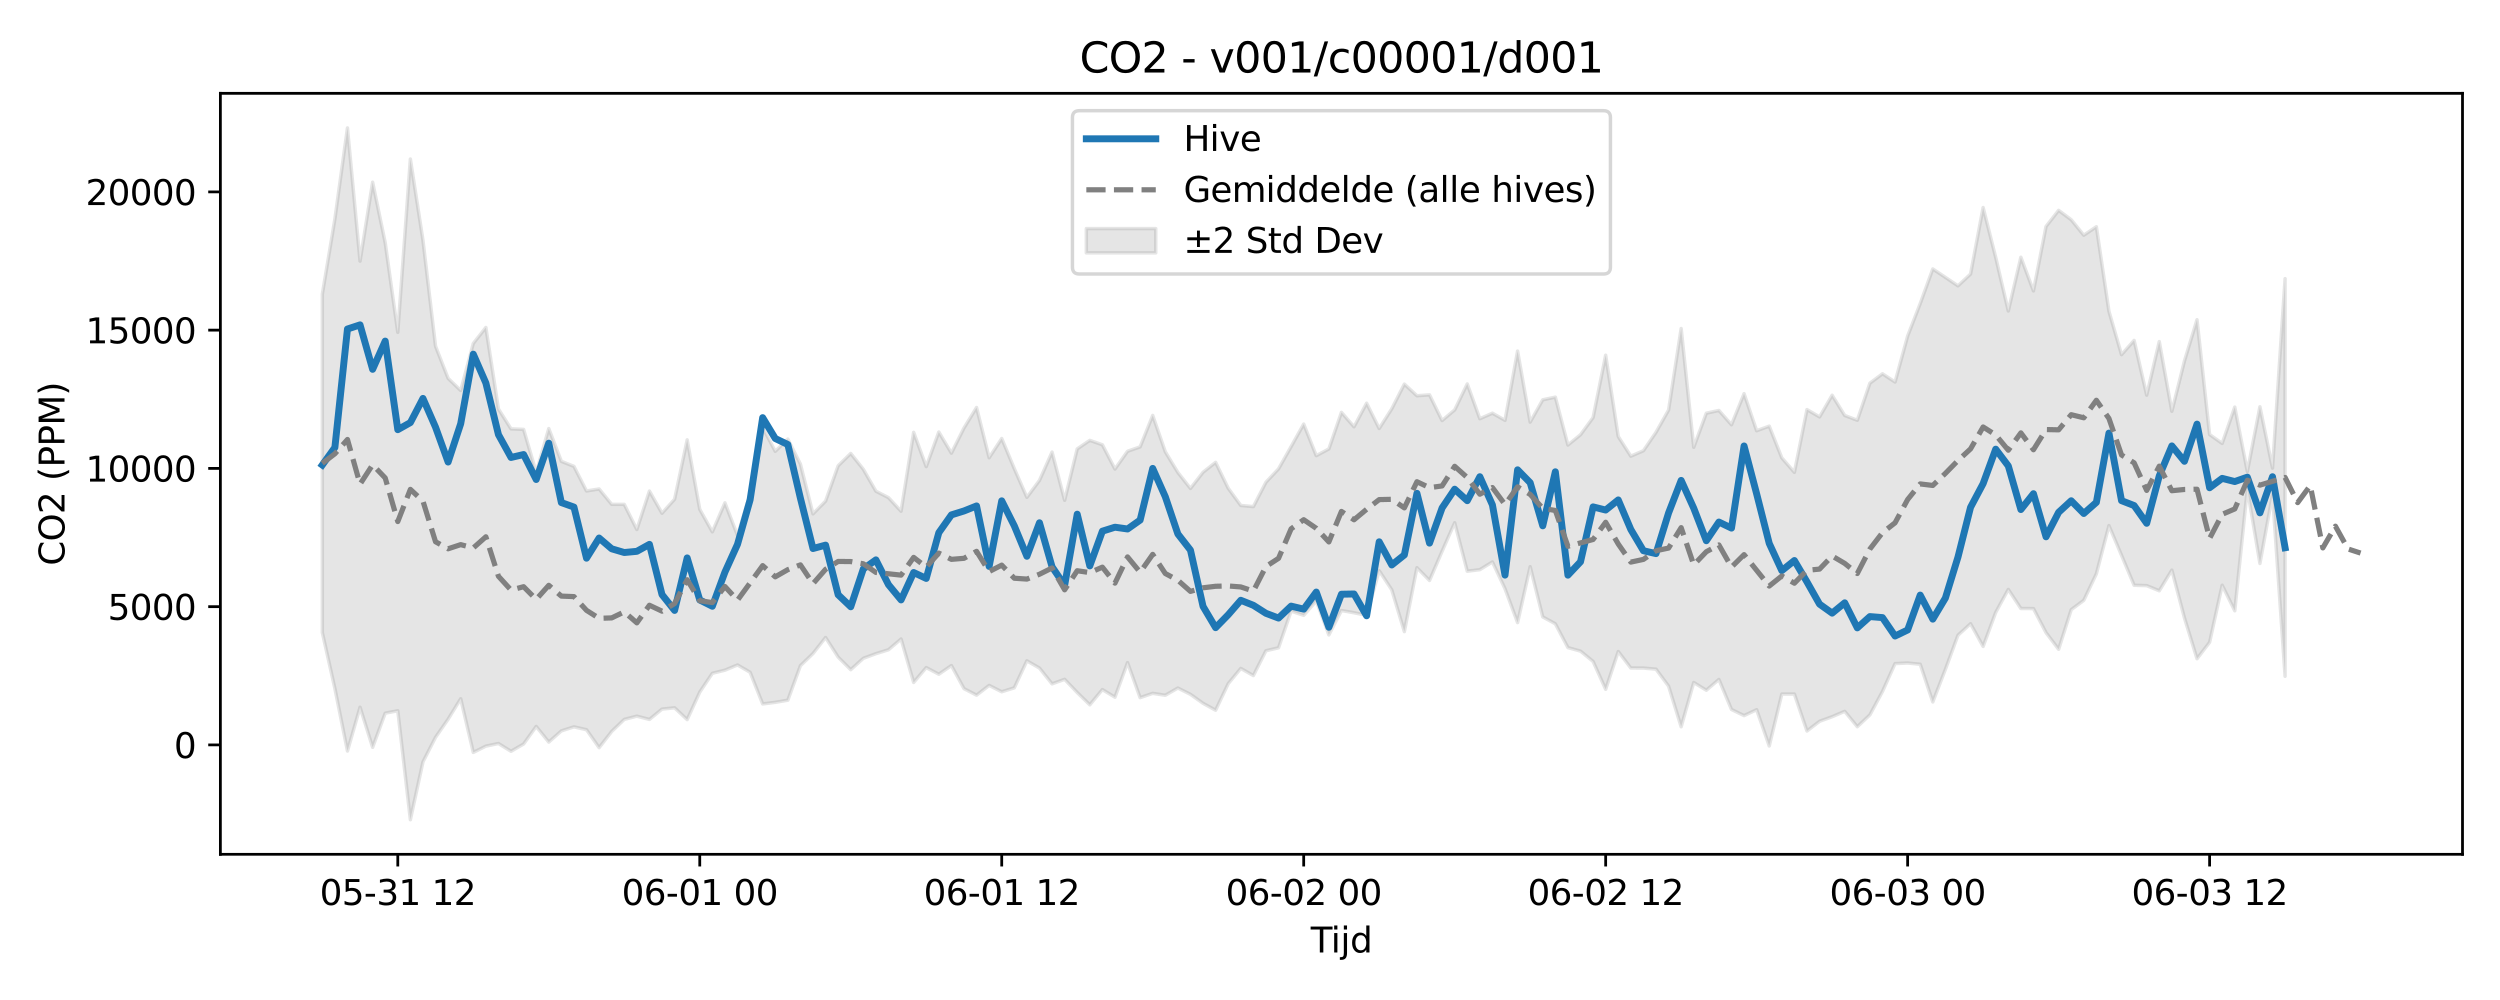 <?xml version="1.0" encoding="utf-8" standalone="no"?>
<!DOCTYPE svg PUBLIC "-//W3C//DTD SVG 1.1//EN"
  "http://www.w3.org/Graphics/SVG/1.1/DTD/svg11.dtd">
<svg xmlns:xlink="http://www.w3.org/1999/xlink" width="720pt" height="288pt" viewBox="0 0 720 288" xmlns="http://www.w3.org/2000/svg" version="1.1">
 <defs>
  <style type="text/css">*{stroke-linejoin: round; stroke-linecap: butt}</style>
 </defs>
 <g id="figure_1">
  <g id="patch_1">
   <path d="M 0 288 
L 720 288 
L 720 0 
L 0 0 
z
" style="fill: #ffffff"/>
  </g>
  <g id="axes_1">
   <g id="patch_2">
    <path d="M 63.47 246.04 
L 709.2 246.04 
L 709.2 26.88 
L 63.47 26.88 
z
" style="fill: #ffffff"/>
   </g>
   <g id="FillBetweenPolyCollection_1">
    <defs>
     <path id="m8366a530c7" d="M 92.821 -203.241 
L 92.821 -105.857 
L 96.445 -89.713 
L 100.069 -71.7 
L 103.692 -84.316 
L 107.316 -72.768 
L 110.939 -82.601 
L 114.563 -83.304 
L 118.187 -51.922 
L 121.81 -68.562 
L 125.434 -75.65 
L 129.058 -80.87 
L 132.681 -86.763 
L 136.305 -71.301 
L 139.928 -73.111 
L 143.552 -73.869 
L 147.176 -71.629 
L 150.799 -73.724 
L 154.423 -78.782 
L 158.047 -74.279 
L 161.67 -77.502 
L 165.294 -78.667 
L 168.917 -77.838 
L 172.541 -72.668 
L 176.165 -77.336 
L 179.788 -80.811 
L 183.412 -81.745 
L 187.036 -80.799 
L 190.659 -83.781 
L 194.283 -84.152 
L 197.906 -80.753 
L 201.53 -88.667 
L 205.154 -94.09 
L 208.777 -94.985 
L 212.401 -96.492 
L 216.025 -94.39 
L 219.648 -85.267 
L 223.272 -85.727 
L 226.895 -86.34 
L 230.519 -96.282 
L 234.143 -99.778 
L 237.766 -104.398 
L 241.39 -98.752 
L 245.014 -95.131 
L 248.637 -98.405 
L 252.261 -99.74 
L 255.884 -100.87 
L 259.508 -103.971 
L 263.132 -91.457 
L 266.755 -95.737 
L 270.379 -93.824 
L 274.003 -96.32 
L 277.626 -89.676 
L 281.25 -87.791 
L 284.873 -90.602 
L 288.497 -88.768 
L 292.121 -89.904 
L 295.744 -97.682 
L 299.368 -95.595 
L 302.992 -91.046 
L 306.615 -92.357 
L 310.239 -88.549 
L 313.862 -85.011 
L 317.486 -89.403 
L 321.11 -87.203 
L 324.733 -97.173 
L 328.357 -87.071 
L 331.981 -88.318 
L 335.604 -87.76 
L 339.228 -89.848 
L 342.851 -88.032 
L 346.475 -85.446 
L 350.099 -83.454 
L 353.722 -91.096 
L 357.346 -95.494 
L 360.97 -93.433 
L 364.593 -100.579 
L 368.217 -101.437 
L 371.84 -112.008 
L 375.464 -110.781 
L 379.088 -114.923 
L 382.711 -105.139 
L 386.335 -112.174 
L 389.959 -111.524 
L 393.582 -110.764 
L 397.206 -123.637 
L 400.83 -118.122 
L 404.453 -106.09 
L 408.077 -124.502 
L 411.7 -120.823 
L 415.324 -129.225 
L 418.948 -137.452 
L 422.571 -123.492 
L 426.195 -123.935 
L 429.819 -126.158 
L 433.442 -118.444 
L 437.066 -108.688 
L 440.689 -124.797 
L 444.313 -110.328 
L 447.937 -108.349 
L 451.56 -101.485 
L 455.184 -100.472 
L 458.808 -97.515 
L 462.431 -89.475 
L 466.055 -100.364 
L 469.678 -95.615 
L 473.302 -95.595 
L 476.926 -95.281 
L 480.549 -90.403 
L 484.173 -78.691 
L 487.797 -91.437 
L 491.42 -89.209 
L 495.044 -92.32 
L 498.667 -83.673 
L 502.291 -81.907 
L 505.915 -83.607 
L 509.538 -73.16 
L 513.162 -88.109 
L 516.786 -88.1 
L 520.409 -77.467 
L 524.033 -80.268 
L 527.656 -81.584 
L 531.28 -83.134 
L 534.904 -78.698 
L 538.527 -82.114 
L 542.151 -88.839 
L 545.775 -96.884 
L 549.398 -97.052 
L 553.022 -96.69 
L 556.645 -85.836 
L 560.269 -95.204 
L 563.893 -105.051 
L 567.516 -108.364 
L 571.14 -101.823 
L 574.764 -111.619 
L 578.387 -118.246 
L 582.011 -112.745 
L 585.634 -112.728 
L 589.258 -105.796 
L 592.882 -101.002 
L 596.505 -112.412 
L 600.129 -115.102 
L 603.753 -122.739 
L 607.376 -136.623 
L 611 -128.073 
L 614.623 -119.439 
L 618.247 -119.338 
L 621.871 -117.855 
L 625.494 -123.804 
L 629.118 -110.047 
L 632.742 -98.285 
L 636.365 -103.02 
L 639.989 -119.46 
L 643.612 -112.095 
L 647.236 -147.192 
L 650.86 -125.714 
L 654.483 -145.508 
L 658.107 -93.229 
L 658.107 -207.753 
L 658.107 -207.753 
L 654.483 -153.181 
L 650.86 -170.851 
L 647.236 -152.192 
L 643.612 -170.759 
L 639.989 -160.292 
L 636.365 -162.852 
L 632.742 -195.917 
L 629.118 -184.023 
L 625.494 -169.541 
L 621.871 -189.628 
L 618.247 -174.188 
L 614.623 -189.969 
L 611 -185.856 
L 607.376 -198.344 
L 603.753 -222.704 
L 600.129 -220.256 
L 596.505 -224.721 
L 592.882 -227.415 
L 589.258 -222.779 
L 585.634 -204.217 
L 582.011 -213.914 
L 578.387 -198.434 
L 574.764 -213.856 
L 571.14 -228.234 
L 567.516 -209.069 
L 563.893 -205.681 
L 560.269 -208.125 
L 556.645 -210.543 
L 553.022 -200.571 
L 549.398 -191.21 
L 545.775 -177.975 
L 542.151 -180.353 
L 538.527 -177.633 
L 534.904 -166.968 
L 531.28 -168.347 
L 527.656 -174.173 
L 524.033 -167.927 
L 520.409 -170.039 
L 516.786 -151.972 
L 513.162 -156.134 
L 509.538 -165.274 
L 505.915 -163.951 
L 502.291 -174.622 
L 498.667 -165.669 
L 495.044 -169.79 
L 491.42 -169.001 
L 487.797 -159.186 
L 484.173 -193.39 
L 480.549 -169.905 
L 476.926 -163.493 
L 473.302 -158.191 
L 469.678 -156.621 
L 466.055 -162.294 
L 462.431 -185.702 
L 458.808 -167.743 
L 455.184 -162.799 
L 451.56 -159.836 
L 447.937 -173.622 
L 444.313 -172.861 
L 440.689 -166.434 
L 437.066 -186.893 
L 433.442 -166.946 
L 429.819 -169.007 
L 426.195 -167.403 
L 422.571 -177.43 
L 418.948 -169.951 
L 415.324 -166.878 
L 411.7 -174.287 
L 408.077 -174.024 
L 404.453 -177.377 
L 400.83 -170.271 
L 397.206 -164.593 
L 393.582 -171.883 
L 389.959 -165.088 
L 386.335 -169.245 
L 382.711 -158.708 
L 379.088 -156.768 
L 375.464 -165.869 
L 371.84 -159.376 
L 368.217 -152.97 
L 364.593 -149.113 
L 360.97 -142.097 
L 357.346 -142.432 
L 353.722 -147.389 
L 350.099 -154.854 
L 346.475 -151.985 
L 342.851 -147.326 
L 339.228 -151.925 
L 335.604 -157.899 
L 331.981 -168.36 
L 328.357 -159.303 
L 324.733 -158.035 
L 321.11 -152.917 
L 317.486 -159.908 
L 313.862 -161.177 
L 310.239 -158.709 
L 306.615 -143.911 
L 302.992 -157.805 
L 299.368 -149.636 
L 295.744 -144.768 
L 292.121 -153.038 
L 288.497 -161.717 
L 284.873 -156.164 
L 281.25 -170.634 
L 277.626 -164.734 
L 274.003 -157.496 
L 270.379 -163.586 
L 266.755 -153.614 
L 263.132 -163.489 
L 259.508 -140.756 
L 255.884 -144.681 
L 252.261 -146.538 
L 248.637 -152.852 
L 245.014 -157.408 
L 241.39 -153.861 
L 237.766 -143.687 
L 234.143 -140.007 
L 230.519 -154.355 
L 226.895 -161.549 
L 223.272 -158.014 
L 219.648 -164.933 
L 216.025 -145.781 
L 212.401 -133.8 
L 208.777 -143.188 
L 205.154 -134.823 
L 201.53 -141.303 
L 197.906 -161.325 
L 194.283 -144.22 
L 190.659 -140.188 
L 187.036 -146.579 
L 183.412 -135.495 
L 179.788 -142.749 
L 176.165 -142.751 
L 172.541 -147.178 
L 168.917 -146.598 
L 165.294 -153.692 
L 161.67 -155.138 
L 158.047 -164.575 
L 154.423 -151.958 
L 150.799 -164.339 
L 147.176 -164.493 
L 143.552 -170.208 
L 139.928 -193.689 
L 136.305 -189.083 
L 132.681 -175.531 
L 129.058 -179.03 
L 125.434 -188.304 
L 121.81 -218.811 
L 118.187 -242.199 
L 114.563 -192.287 
L 110.939 -218.107 
L 107.316 -235.524 
L 103.692 -212.795 
L 100.069 -251.158 
L 96.445 -224.921 
L 92.821 -203.241 
z
" style="stroke: #808080; stroke-opacity: 0.2"/>
    </defs>
    <g clip-path="url(#p9da1e15c03)">
     <use xlink:href="#m8366a530c7" x="0" y="288" style="fill: #808080; fill-opacity: 0.2; stroke: #808080; stroke-opacity: 0.2"/>
    </g>
   </g>
   <g id="matplotlib.axis_1">
    <g id="xtick_1">
     <g id="line2d_1">
      <defs>
       <path id="m3c8348d47d" d="M 0 0 
L 0 3.5 
" style="stroke: #000000; stroke-width: 0.8"/>
      </defs>
      <g>
       <use xlink:href="#m3c8348d47d" x="114.563" y="246.04" style="stroke: #000000; stroke-width: 0.8"/>
      </g>
     </g>
     <g id="text_1">
      <!-- 05-31 12 -->
      <g transform="translate(92.083 260.638) scale(0.1 -0.1)">
       <defs>
        <path id="DejaVuSans-30" d="M 2034 4250 
Q 1547 4250 1301 3770 
Q 1056 3291 1056 2328 
Q 1056 1369 1301 889 
Q 1547 409 2034 409 
Q 2525 409 2770 889 
Q 3016 1369 3016 2328 
Q 3016 3291 2770 3770 
Q 2525 4250 2034 4250 
z
M 2034 4750 
Q 2819 4750 3233 4129 
Q 3647 3509 3647 2328 
Q 3647 1150 3233 529 
Q 2819 -91 2034 -91 
Q 1250 -91 836 529 
Q 422 1150 422 2328 
Q 422 3509 836 4129 
Q 1250 4750 2034 4750 
z
" transform="scale(0.016)"/>
        <path id="DejaVuSans-35" d="M 691 4666 
L 3169 4666 
L 3169 4134 
L 1269 4134 
L 1269 2991 
Q 1406 3038 1543 3061 
Q 1681 3084 1819 3084 
Q 2600 3084 3056 2656 
Q 3513 2228 3513 1497 
Q 3513 744 3044 326 
Q 2575 -91 1722 -91 
Q 1428 -91 1123 -41 
Q 819 9 494 109 
L 494 744 
Q 775 591 1075 516 
Q 1375 441 1709 441 
Q 2250 441 2565 725 
Q 2881 1009 2881 1497 
Q 2881 1984 2565 2268 
Q 2250 2553 1709 2553 
Q 1456 2553 1204 2497 
Q 953 2441 691 2322 
L 691 4666 
z
" transform="scale(0.016)"/>
        <path id="DejaVuSans-2d" d="M 313 2009 
L 1997 2009 
L 1997 1497 
L 313 1497 
L 313 2009 
z
" transform="scale(0.016)"/>
        <path id="DejaVuSans-33" d="M 2597 2516 
Q 3050 2419 3304 2112 
Q 3559 1806 3559 1356 
Q 3559 666 3084 287 
Q 2609 -91 1734 -91 
Q 1441 -91 1130 -33 
Q 819 25 488 141 
L 488 750 
Q 750 597 1062 519 
Q 1375 441 1716 441 
Q 2309 441 2620 675 
Q 2931 909 2931 1356 
Q 2931 1769 2642 2001 
Q 2353 2234 1838 2234 
L 1294 2234 
L 1294 2753 
L 1863 2753 
Q 2328 2753 2575 2939 
Q 2822 3125 2822 3475 
Q 2822 3834 2567 4026 
Q 2313 4219 1838 4219 
Q 1578 4219 1281 4162 
Q 984 4106 628 3988 
L 628 4550 
Q 988 4650 1302 4700 
Q 1616 4750 1894 4750 
Q 2613 4750 3031 4423 
Q 3450 4097 3450 3541 
Q 3450 3153 3228 2886 
Q 3006 2619 2597 2516 
z
" transform="scale(0.016)"/>
        <path id="DejaVuSans-31" d="M 794 531 
L 1825 531 
L 1825 4091 
L 703 3866 
L 703 4441 
L 1819 4666 
L 2450 4666 
L 2450 531 
L 3481 531 
L 3481 0 
L 794 0 
L 794 531 
z
" transform="scale(0.016)"/>
        <path id="DejaVuSans-20" transform="scale(0.016)"/>
        <path id="DejaVuSans-32" d="M 1228 531 
L 3431 531 
L 3431 0 
L 469 0 
L 469 531 
Q 828 903 1448 1529 
Q 2069 2156 2228 2338 
Q 2531 2678 2651 2914 
Q 2772 3150 2772 3378 
Q 2772 3750 2511 3984 
Q 2250 4219 1831 4219 
Q 1534 4219 1204 4116 
Q 875 4013 500 3803 
L 500 4441 
Q 881 4594 1212 4672 
Q 1544 4750 1819 4750 
Q 2544 4750 2975 4387 
Q 3406 4025 3406 3419 
Q 3406 3131 3298 2873 
Q 3191 2616 2906 2266 
Q 2828 2175 2409 1742 
Q 1991 1309 1228 531 
z
" transform="scale(0.016)"/>
       </defs>
       <use xlink:href="#DejaVuSans-30"/>
       <use xlink:href="#DejaVuSans-35" transform="translate(63.623 0)"/>
       <use xlink:href="#DejaVuSans-2d" transform="translate(127.246 0)"/>
       <use xlink:href="#DejaVuSans-33" transform="translate(163.33 0)"/>
       <use xlink:href="#DejaVuSans-31" transform="translate(226.953 0)"/>
       <use xlink:href="#DejaVuSans-20" transform="translate(290.576 0)"/>
       <use xlink:href="#DejaVuSans-31" transform="translate(322.363 0)"/>
       <use xlink:href="#DejaVuSans-32" transform="translate(385.986 0)"/>
      </g>
     </g>
    </g>
    <g id="xtick_2">
     <g id="line2d_2">
      <g>
       <use xlink:href="#m3c8348d47d" x="201.53" y="246.04" style="stroke: #000000; stroke-width: 0.8"/>
      </g>
     </g>
     <g id="text_2">
      <!-- 06-01 00 -->
      <g transform="translate(179.05 260.638) scale(0.1 -0.1)">
       <defs>
        <path id="DejaVuSans-36" d="M 2113 2584 
Q 1688 2584 1439 2293 
Q 1191 2003 1191 1497 
Q 1191 994 1439 701 
Q 1688 409 2113 409 
Q 2538 409 2786 701 
Q 3034 994 3034 1497 
Q 3034 2003 2786 2293 
Q 2538 2584 2113 2584 
z
M 3366 4563 
L 3366 3988 
Q 3128 4100 2886 4159 
Q 2644 4219 2406 4219 
Q 1781 4219 1451 3797 
Q 1122 3375 1075 2522 
Q 1259 2794 1537 2939 
Q 1816 3084 2150 3084 
Q 2853 3084 3261 2657 
Q 3669 2231 3669 1497 
Q 3669 778 3244 343 
Q 2819 -91 2113 -91 
Q 1303 -91 875 529 
Q 447 1150 447 2328 
Q 447 3434 972 4092 
Q 1497 4750 2381 4750 
Q 2619 4750 2861 4703 
Q 3103 4656 3366 4563 
z
" transform="scale(0.016)"/>
       </defs>
       <use xlink:href="#DejaVuSans-30"/>
       <use xlink:href="#DejaVuSans-36" transform="translate(63.623 0)"/>
       <use xlink:href="#DejaVuSans-2d" transform="translate(127.246 0)"/>
       <use xlink:href="#DejaVuSans-30" transform="translate(163.33 0)"/>
       <use xlink:href="#DejaVuSans-31" transform="translate(226.953 0)"/>
       <use xlink:href="#DejaVuSans-20" transform="translate(290.576 0)"/>
       <use xlink:href="#DejaVuSans-30" transform="translate(322.363 0)"/>
       <use xlink:href="#DejaVuSans-30" transform="translate(385.986 0)"/>
      </g>
     </g>
    </g>
    <g id="xtick_3">
     <g id="line2d_3">
      <g>
       <use xlink:href="#m3c8348d47d" x="288.497" y="246.04" style="stroke: #000000; stroke-width: 0.8"/>
      </g>
     </g>
     <g id="text_3">
      <!-- 06-01 12 -->
      <g transform="translate(266.017 260.638) scale(0.1 -0.1)">
       <use xlink:href="#DejaVuSans-30"/>
       <use xlink:href="#DejaVuSans-36" transform="translate(63.623 0)"/>
       <use xlink:href="#DejaVuSans-2d" transform="translate(127.246 0)"/>
       <use xlink:href="#DejaVuSans-30" transform="translate(163.33 0)"/>
       <use xlink:href="#DejaVuSans-31" transform="translate(226.953 0)"/>
       <use xlink:href="#DejaVuSans-20" transform="translate(290.576 0)"/>
       <use xlink:href="#DejaVuSans-31" transform="translate(322.363 0)"/>
       <use xlink:href="#DejaVuSans-32" transform="translate(385.986 0)"/>
      </g>
     </g>
    </g>
    <g id="xtick_4">
     <g id="line2d_4">
      <g>
       <use xlink:href="#m3c8348d47d" x="375.464" y="246.04" style="stroke: #000000; stroke-width: 0.8"/>
      </g>
     </g>
     <g id="text_4">
      <!-- 06-02 00 -->
      <g transform="translate(352.984 260.638) scale(0.1 -0.1)">
       <use xlink:href="#DejaVuSans-30"/>
       <use xlink:href="#DejaVuSans-36" transform="translate(63.623 0)"/>
       <use xlink:href="#DejaVuSans-2d" transform="translate(127.246 0)"/>
       <use xlink:href="#DejaVuSans-30" transform="translate(163.33 0)"/>
       <use xlink:href="#DejaVuSans-32" transform="translate(226.953 0)"/>
       <use xlink:href="#DejaVuSans-20" transform="translate(290.576 0)"/>
       <use xlink:href="#DejaVuSans-30" transform="translate(322.363 0)"/>
       <use xlink:href="#DejaVuSans-30" transform="translate(385.986 0)"/>
      </g>
     </g>
    </g>
    <g id="xtick_5">
     <g id="line2d_5">
      <g>
       <use xlink:href="#m3c8348d47d" x="462.431" y="246.04" style="stroke: #000000; stroke-width: 0.8"/>
      </g>
     </g>
     <g id="text_5">
      <!-- 06-02 12 -->
      <g transform="translate(439.951 260.638) scale(0.1 -0.1)">
       <use xlink:href="#DejaVuSans-30"/>
       <use xlink:href="#DejaVuSans-36" transform="translate(63.623 0)"/>
       <use xlink:href="#DejaVuSans-2d" transform="translate(127.246 0)"/>
       <use xlink:href="#DejaVuSans-30" transform="translate(163.33 0)"/>
       <use xlink:href="#DejaVuSans-32" transform="translate(226.953 0)"/>
       <use xlink:href="#DejaVuSans-20" transform="translate(290.576 0)"/>
       <use xlink:href="#DejaVuSans-31" transform="translate(322.363 0)"/>
       <use xlink:href="#DejaVuSans-32" transform="translate(385.986 0)"/>
      </g>
     </g>
    </g>
    <g id="xtick_6">
     <g id="line2d_6">
      <g>
       <use xlink:href="#m3c8348d47d" x="549.398" y="246.04" style="stroke: #000000; stroke-width: 0.8"/>
      </g>
     </g>
     <g id="text_6">
      <!-- 06-03 00 -->
      <g transform="translate(526.918 260.638) scale(0.1 -0.1)">
       <use xlink:href="#DejaVuSans-30"/>
       <use xlink:href="#DejaVuSans-36" transform="translate(63.623 0)"/>
       <use xlink:href="#DejaVuSans-2d" transform="translate(127.246 0)"/>
       <use xlink:href="#DejaVuSans-30" transform="translate(163.33 0)"/>
       <use xlink:href="#DejaVuSans-33" transform="translate(226.953 0)"/>
       <use xlink:href="#DejaVuSans-20" transform="translate(290.576 0)"/>
       <use xlink:href="#DejaVuSans-30" transform="translate(322.363 0)"/>
       <use xlink:href="#DejaVuSans-30" transform="translate(385.986 0)"/>
      </g>
     </g>
    </g>
    <g id="xtick_7">
     <g id="line2d_7">
      <g>
       <use xlink:href="#m3c8348d47d" x="636.365" y="246.04" style="stroke: #000000; stroke-width: 0.8"/>
      </g>
     </g>
     <g id="text_7">
      <!-- 06-03 12 -->
      <g transform="translate(613.885 260.638) scale(0.1 -0.1)">
       <use xlink:href="#DejaVuSans-30"/>
       <use xlink:href="#DejaVuSans-36" transform="translate(63.623 0)"/>
       <use xlink:href="#DejaVuSans-2d" transform="translate(127.246 0)"/>
       <use xlink:href="#DejaVuSans-30" transform="translate(163.33 0)"/>
       <use xlink:href="#DejaVuSans-33" transform="translate(226.953 0)"/>
       <use xlink:href="#DejaVuSans-20" transform="translate(290.576 0)"/>
       <use xlink:href="#DejaVuSans-31" transform="translate(322.363 0)"/>
       <use xlink:href="#DejaVuSans-32" transform="translate(385.986 0)"/>
      </g>
     </g>
    </g>
    <g id="text_8">
     <!-- Tijd -->
     <g transform="translate(377.485 274.317) scale(0.1 -0.1)">
      <defs>
       <path id="DejaVuSans-54" d="M -19 4666 
L 3928 4666 
L 3928 4134 
L 2272 4134 
L 2272 0 
L 1638 0 
L 1638 4134 
L -19 4134 
L -19 4666 
z
" transform="scale(0.016)"/>
       <path id="DejaVuSans-69" d="M 603 3500 
L 1178 3500 
L 1178 0 
L 603 0 
L 603 3500 
z
M 603 4863 
L 1178 4863 
L 1178 4134 
L 603 4134 
L 603 4863 
z
" transform="scale(0.016)"/>
       <path id="DejaVuSans-6a" d="M 603 3500 
L 1178 3500 
L 1178 -63 
Q 1178 -731 923 -1031 
Q 669 -1331 103 -1331 
L -116 -1331 
L -116 -844 
L 38 -844 
Q 366 -844 484 -692 
Q 603 -541 603 -63 
L 603 3500 
z
M 603 4863 
L 1178 4863 
L 1178 4134 
L 603 4134 
L 603 4863 
z
" transform="scale(0.016)"/>
       <path id="DejaVuSans-64" d="M 2906 2969 
L 2906 4863 
L 3481 4863 
L 3481 0 
L 2906 0 
L 2906 525 
Q 2725 213 2448 61 
Q 2172 -91 1784 -91 
Q 1150 -91 751 415 
Q 353 922 353 1747 
Q 353 2572 751 3078 
Q 1150 3584 1784 3584 
Q 2172 3584 2448 3432 
Q 2725 3281 2906 2969 
z
M 947 1747 
Q 947 1113 1208 752 
Q 1469 391 1925 391 
Q 2381 391 2643 752 
Q 2906 1113 2906 1747 
Q 2906 2381 2643 2742 
Q 2381 3103 1925 3103 
Q 1469 3103 1208 2742 
Q 947 2381 947 1747 
z
" transform="scale(0.016)"/>
      </defs>
      <use xlink:href="#DejaVuSans-54"/>
      <use xlink:href="#DejaVuSans-69" transform="translate(57.959 0)"/>
      <use xlink:href="#DejaVuSans-6a" transform="translate(85.742 0)"/>
      <use xlink:href="#DejaVuSans-64" transform="translate(113.525 0)"/>
     </g>
    </g>
   </g>
   <g id="matplotlib.axis_2">
    <g id="ytick_1">
     <g id="line2d_8">
      <defs>
       <path id="m535ab12b81" d="M 0 0 
L -3.5 0 
" style="stroke: #000000; stroke-width: 0.8"/>
      </defs>
      <g>
       <use xlink:href="#m535ab12b81" x="63.47" y="214.532" style="stroke: #000000; stroke-width: 0.8"/>
      </g>
     </g>
     <g id="text_9">
      <!-- 0 -->
      <g transform="translate(50.108 218.331) scale(0.1 -0.1)">
       <use xlink:href="#DejaVuSans-30"/>
      </g>
     </g>
    </g>
    <g id="ytick_2">
     <g id="line2d_9">
      <g>
       <use xlink:href="#m535ab12b81" x="63.47" y="174.716" style="stroke: #000000; stroke-width: 0.8"/>
      </g>
     </g>
     <g id="text_10">
      <!-- 5000 -->
      <g transform="translate(31.02 178.515) scale(0.1 -0.1)">
       <use xlink:href="#DejaVuSans-35"/>
       <use xlink:href="#DejaVuSans-30" transform="translate(63.623 0)"/>
       <use xlink:href="#DejaVuSans-30" transform="translate(127.246 0)"/>
       <use xlink:href="#DejaVuSans-30" transform="translate(190.869 0)"/>
      </g>
     </g>
    </g>
    <g id="ytick_3">
     <g id="line2d_10">
      <g>
       <use xlink:href="#m535ab12b81" x="63.47" y="134.9" style="stroke: #000000; stroke-width: 0.8"/>
      </g>
     </g>
     <g id="text_11">
      <!-- 10000 -->
      <g transform="translate(24.657 138.699) scale(0.1 -0.1)">
       <use xlink:href="#DejaVuSans-31"/>
       <use xlink:href="#DejaVuSans-30" transform="translate(63.623 0)"/>
       <use xlink:href="#DejaVuSans-30" transform="translate(127.246 0)"/>
       <use xlink:href="#DejaVuSans-30" transform="translate(190.869 0)"/>
       <use xlink:href="#DejaVuSans-30" transform="translate(254.492 0)"/>
      </g>
     </g>
    </g>
    <g id="ytick_4">
     <g id="line2d_11">
      <g>
       <use xlink:href="#m535ab12b81" x="63.47" y="95.084" style="stroke: #000000; stroke-width: 0.8"/>
      </g>
     </g>
     <g id="text_12">
      <!-- 15000 -->
      <g transform="translate(24.657 98.883) scale(0.1 -0.1)">
       <use xlink:href="#DejaVuSans-31"/>
       <use xlink:href="#DejaVuSans-35" transform="translate(63.623 0)"/>
       <use xlink:href="#DejaVuSans-30" transform="translate(127.246 0)"/>
       <use xlink:href="#DejaVuSans-30" transform="translate(190.869 0)"/>
       <use xlink:href="#DejaVuSans-30" transform="translate(254.492 0)"/>
      </g>
     </g>
    </g>
    <g id="ytick_5">
     <g id="line2d_12">
      <g>
       <use xlink:href="#m535ab12b81" x="63.47" y="55.268" style="stroke: #000000; stroke-width: 0.8"/>
      </g>
     </g>
     <g id="text_13">
      <!-- 20000 -->
      <g transform="translate(24.657 59.067) scale(0.1 -0.1)">
       <use xlink:href="#DejaVuSans-32"/>
       <use xlink:href="#DejaVuSans-30" transform="translate(63.623 0)"/>
       <use xlink:href="#DejaVuSans-30" transform="translate(127.246 0)"/>
       <use xlink:href="#DejaVuSans-30" transform="translate(190.869 0)"/>
       <use xlink:href="#DejaVuSans-30" transform="translate(254.492 0)"/>
      </g>
     </g>
    </g>
    <g id="text_14">
     <!-- CO2 (PPM) -->
     <g transform="translate(18.578 162.903) rotate(-90) scale(0.1 -0.1)">
      <defs>
       <path id="DejaVuSans-43" d="M 4122 4306 
L 4122 3641 
Q 3803 3938 3442 4084 
Q 3081 4231 2675 4231 
Q 1875 4231 1450 3742 
Q 1025 3253 1025 2328 
Q 1025 1406 1450 917 
Q 1875 428 2675 428 
Q 3081 428 3442 575 
Q 3803 722 4122 1019 
L 4122 359 
Q 3791 134 3420 21 
Q 3050 -91 2638 -91 
Q 1578 -91 968 557 
Q 359 1206 359 2328 
Q 359 3453 968 4101 
Q 1578 4750 2638 4750 
Q 3056 4750 3426 4639 
Q 3797 4528 4122 4306 
z
" transform="scale(0.016)"/>
       <path id="DejaVuSans-4f" d="M 2522 4238 
Q 1834 4238 1429 3725 
Q 1025 3213 1025 2328 
Q 1025 1447 1429 934 
Q 1834 422 2522 422 
Q 3209 422 3611 934 
Q 4013 1447 4013 2328 
Q 4013 3213 3611 3725 
Q 3209 4238 2522 4238 
z
M 2522 4750 
Q 3503 4750 4090 4092 
Q 4678 3434 4678 2328 
Q 4678 1225 4090 567 
Q 3503 -91 2522 -91 
Q 1538 -91 948 565 
Q 359 1222 359 2328 
Q 359 3434 948 4092 
Q 1538 4750 2522 4750 
z
" transform="scale(0.016)"/>
       <path id="DejaVuSans-28" d="M 1984 4856 
Q 1566 4138 1362 3434 
Q 1159 2731 1159 2009 
Q 1159 1288 1364 580 
Q 1569 -128 1984 -844 
L 1484 -844 
Q 1016 -109 783 600 
Q 550 1309 550 2009 
Q 550 2706 781 3412 
Q 1013 4119 1484 4856 
L 1984 4856 
z
" transform="scale(0.016)"/>
       <path id="DejaVuSans-50" d="M 1259 4147 
L 1259 2394 
L 2053 2394 
Q 2494 2394 2734 2622 
Q 2975 2850 2975 3272 
Q 2975 3691 2734 3919 
Q 2494 4147 2053 4147 
L 1259 4147 
z
M 628 4666 
L 2053 4666 
Q 2838 4666 3239 4311 
Q 3641 3956 3641 3272 
Q 3641 2581 3239 2228 
Q 2838 1875 2053 1875 
L 1259 1875 
L 1259 0 
L 628 0 
L 628 4666 
z
" transform="scale(0.016)"/>
       <path id="DejaVuSans-4d" d="M 628 4666 
L 1569 4666 
L 2759 1491 
L 3956 4666 
L 4897 4666 
L 4897 0 
L 4281 0 
L 4281 4097 
L 3078 897 
L 2444 897 
L 1241 4097 
L 1241 0 
L 628 0 
L 628 4666 
z
" transform="scale(0.016)"/>
       <path id="DejaVuSans-29" d="M 513 4856 
L 1013 4856 
Q 1481 4119 1714 3412 
Q 1947 2706 1947 2009 
Q 1947 1309 1714 600 
Q 1481 -109 1013 -844 
L 513 -844 
Q 928 -128 1133 580 
Q 1338 1288 1338 2009 
Q 1338 2731 1133 3434 
Q 928 4138 513 4856 
z
" transform="scale(0.016)"/>
      </defs>
      <use xlink:href="#DejaVuSans-43"/>
      <use xlink:href="#DejaVuSans-4f" transform="translate(69.824 0)"/>
      <use xlink:href="#DejaVuSans-32" transform="translate(148.535 0)"/>
      <use xlink:href="#DejaVuSans-20" transform="translate(212.158 0)"/>
      <use xlink:href="#DejaVuSans-28" transform="translate(243.945 0)"/>
      <use xlink:href="#DejaVuSans-50" transform="translate(282.959 0)"/>
      <use xlink:href="#DejaVuSans-50" transform="translate(343.262 0)"/>
      <use xlink:href="#DejaVuSans-4d" transform="translate(403.564 0)"/>
      <use xlink:href="#DejaVuSans-29" transform="translate(489.844 0)"/>
     </g>
    </g>
   </g>
   <g id="line2d_13">
    <path d="M 92.821 133.92 
L 96.445 128.872 
L 100.069 94.757 
L 103.692 93.563 
L 107.316 106.362 
L 110.939 98.24 
L 114.563 123.746 
L 118.187 121.705 
L 121.81 114.748 
L 125.434 123.027 
L 129.058 133.066 
L 132.681 122.029 
L 136.305 102.004 
L 139.928 110.307 
L 143.552 125.174 
L 147.176 131.749 
L 150.799 130.908 
L 154.423 138.093 
L 158.047 127.641 
L 161.67 144.742 
L 165.294 146.038 
L 168.917 160.756 
L 172.541 154.954 
L 176.165 158.054 
L 179.788 159.124 
L 183.412 158.784 
L 187.036 156.777 
L 190.659 171.252 
L 194.283 175.799 
L 197.906 160.682 
L 201.53 172.786 
L 205.154 174.604 
L 208.777 164.775 
L 212.401 156.764 
L 216.025 143.967 
L 219.648 120.287 
L 223.272 126.284 
L 226.895 128.025 
L 230.519 143.484 
L 234.143 157.977 
L 237.766 156.998 
L 241.39 171.296 
L 245.014 174.75 
L 248.637 163.842 
L 252.261 161.245 
L 255.884 168.385 
L 259.508 172.773 
L 263.132 164.885 
L 266.755 166.588 
L 270.379 153.414 
L 274.003 148.29 
L 277.626 147.159 
L 281.25 145.711 
L 284.873 163.124 
L 288.497 144.241 
L 292.121 151.45 
L 295.744 160.204 
L 299.368 150.561 
L 302.992 163.241 
L 306.615 168.576 
L 310.239 148.087 
L 313.862 162.978 
L 317.486 152.978 
L 321.11 151.835 
L 324.733 152.347 
L 328.357 149.787 
L 331.981 134.904 
L 335.604 143.049 
L 339.228 153.783 
L 342.851 158.431 
L 346.475 174.641 
L 350.099 180.765 
L 353.722 177.052 
L 357.346 172.882 
L 360.97 174.328 
L 364.593 176.632 
L 368.217 178.002 
L 371.84 174.564 
L 375.464 175.435 
L 379.088 170.516 
L 382.711 180.643 
L 386.335 171.135 
L 389.959 171.066 
L 393.582 177.344 
L 397.206 156.042 
L 400.83 162.711 
L 404.453 159.821 
L 408.077 142.075 
L 411.7 156.416 
L 415.324 146.287 
L 418.948 140.893 
L 422.571 144.197 
L 426.195 137.297 
L 429.819 145.419 
L 433.442 165.63 
L 437.066 135.31 
L 440.689 139.017 
L 444.313 151.435 
L 447.937 135.879 
L 451.56 165.646 
L 455.184 161.795 
L 458.808 145.985 
L 462.431 146.89 
L 466.055 143.982 
L 469.678 152.493 
L 473.302 158.609 
L 476.926 159.442 
L 480.549 147.731 
L 484.173 138.36 
L 487.797 146.361 
L 491.42 155.728 
L 495.044 150.352 
L 498.667 152.092 
L 502.291 128.442 
L 505.915 142.234 
L 509.538 156.496 
L 513.162 164.342 
L 516.786 161.433 
L 520.409 167.586 
L 524.033 173.994 
L 527.656 176.582 
L 531.28 173.614 
L 534.904 180.823 
L 538.527 177.574 
L 542.151 177.869 
L 545.775 183.175 
L 549.398 181.437 
L 553.022 171.39 
L 556.645 178.31 
L 560.269 172.244 
L 563.893 160.459 
L 567.516 146.112 
L 571.14 139.28 
L 574.764 129.365 
L 578.387 134.178 
L 582.011 146.745 
L 585.634 142.186 
L 589.258 154.595 
L 592.882 147.551 
L 596.505 144.221 
L 600.129 147.884 
L 603.753 144.683 
L 607.376 124.736 
L 611 144.188 
L 614.623 145.6 
L 618.247 150.707 
L 621.871 137.06 
L 625.494 128.426 
L 629.118 132.853 
L 632.742 122.151 
L 636.365 140.474 
L 639.989 137.772 
L 643.612 138.686 
L 647.236 137.424 
L 650.86 147.697 
L 654.483 137.299 
L 658.107 157.754 
L 658.107 157.754 
" clip-path="url(#p9da1e15c03)" style="fill: none; stroke: #1f77b4; stroke-width: 2; stroke-linecap: square"/>
   </g>
   <g id="line2d_14">
    <path d="M 92.821 133.451 
L 96.445 130.683 
L 100.069 126.571 
L 103.692 139.445 
L 107.316 133.854 
L 110.939 137.646 
L 114.563 150.205 
L 118.187 140.94 
L 121.81 144.313 
L 125.434 156.023 
L 129.058 158.05 
L 132.681 156.853 
L 136.305 157.808 
L 139.928 154.6 
L 143.552 165.962 
L 147.176 169.939 
L 150.799 168.968 
L 154.423 172.63 
L 158.047 168.573 
L 161.67 171.68 
L 165.294 171.82 
L 168.917 175.782 
L 172.541 178.077 
L 176.165 177.956 
L 179.788 176.22 
L 183.412 179.38 
L 187.036 174.311 
L 190.659 176.016 
L 194.283 173.814 
L 197.906 166.961 
L 201.53 173.015 
L 205.154 173.543 
L 208.777 168.914 
L 212.401 172.854 
L 219.648 162.9 
L 223.272 166.13 
L 226.895 164.055 
L 230.519 162.682 
L 234.143 168.107 
L 237.766 163.957 
L 241.39 161.693 
L 245.014 161.731 
L 248.637 162.371 
L 252.261 164.861 
L 259.508 165.636 
L 263.132 160.527 
L 266.755 163.325 
L 270.379 159.295 
L 274.003 161.092 
L 277.626 160.795 
L 281.25 158.787 
L 284.873 164.617 
L 288.497 162.757 
L 292.121 166.529 
L 295.744 166.775 
L 299.368 165.385 
L 302.992 163.575 
L 306.615 169.866 
L 310.239 164.371 
L 313.862 164.906 
L 317.486 163.344 
L 321.11 167.94 
L 324.733 160.396 
L 328.357 164.813 
L 331.981 159.661 
L 335.604 165.17 
L 339.228 167.113 
L 342.851 170.321 
L 346.475 169.285 
L 350.099 168.846 
L 353.722 168.758 
L 357.346 169.037 
L 360.97 170.235 
L 364.593 163.154 
L 368.217 160.796 
L 371.84 152.308 
L 375.464 149.675 
L 379.088 152.155 
L 382.711 156.077 
L 386.335 147.291 
L 389.959 149.694 
L 393.582 146.676 
L 397.206 143.885 
L 400.83 143.804 
L 404.453 146.267 
L 408.077 138.737 
L 411.7 140.445 
L 415.324 139.948 
L 418.948 134.299 
L 422.571 137.539 
L 426.195 142.331 
L 429.819 140.417 
L 433.442 145.305 
L 437.066 140.21 
L 440.689 142.385 
L 444.313 146.406 
L 447.937 147.014 
L 451.56 157.339 
L 458.808 155.371 
L 462.431 150.412 
L 466.055 156.671 
L 469.678 161.882 
L 473.302 161.107 
L 476.926 158.613 
L 480.549 157.846 
L 484.173 151.96 
L 487.797 162.688 
L 491.42 158.895 
L 495.044 156.945 
L 498.667 163.329 
L 502.291 159.736 
L 509.538 168.783 
L 513.162 165.878 
L 516.786 167.964 
L 520.409 164.247 
L 524.033 163.902 
L 527.656 160.122 
L 531.28 162.259 
L 534.904 165.167 
L 538.527 158.127 
L 542.151 153.404 
L 545.775 150.571 
L 549.398 143.869 
L 553.022 139.37 
L 556.645 139.81 
L 560.269 136.335 
L 563.893 132.634 
L 567.516 129.284 
L 571.14 122.972 
L 574.764 125.262 
L 578.387 129.66 
L 582.011 124.671 
L 585.634 129.528 
L 589.258 123.712 
L 592.882 123.791 
L 596.505 119.433 
L 600.129 120.321 
L 603.753 115.278 
L 607.376 120.517 
L 611 131.036 
L 614.623 133.296 
L 618.247 141.237 
L 621.871 134.258 
L 625.494 141.327 
L 629.118 140.965 
L 632.742 140.899 
L 636.365 155.064 
L 639.989 148.124 
L 643.612 146.573 
L 647.236 138.308 
L 650.86 139.718 
L 658.107 137.509 
L 661.731 144.75 
L 665.354 139.834 
L 668.978 157.794 
L 672.601 151.547 
L 676.225 158.099 
L 679.849 159.288 
L 679.849 159.288 
" clip-path="url(#p9da1e15c03)" style="fill: none; stroke-dasharray: 5.55,2.4; stroke-dashoffset: 0; stroke: #808080; stroke-width: 1.5"/>
   </g>
   <g id="patch_3">
    <path d="M 63.47 246.04 
L 63.47 26.88 
" style="fill: none; stroke: #000000; stroke-width: 0.8; stroke-linejoin: miter; stroke-linecap: square"/>
   </g>
   <g id="patch_4">
    <path d="M 709.2 246.04 
L 709.2 26.88 
" style="fill: none; stroke: #000000; stroke-width: 0.8; stroke-linejoin: miter; stroke-linecap: square"/>
   </g>
   <g id="patch_5">
    <path d="M 63.47 246.04 
L 709.2 246.04 
" style="fill: none; stroke: #000000; stroke-width: 0.8; stroke-linejoin: miter; stroke-linecap: square"/>
   </g>
   <g id="patch_6">
    <path d="M 63.47 26.88 
L 709.2 26.88 
" style="fill: none; stroke: #000000; stroke-width: 0.8; stroke-linejoin: miter; stroke-linecap: square"/>
   </g>
   <g id="text_15">
    <!-- CO2 - v001/c00001/d001 -->
    <g transform="translate(310.932 20.88) scale(0.12 -0.12)">
     <defs>
      <path id="DejaVuSans-76" d="M 191 3500 
L 800 3500 
L 1894 563 
L 2988 3500 
L 3597 3500 
L 2284 0 
L 1503 0 
L 191 3500 
z
" transform="scale(0.016)"/>
      <path id="DejaVuSans-2f" d="M 1625 4666 
L 2156 4666 
L 531 -594 
L 0 -594 
L 1625 4666 
z
" transform="scale(0.016)"/>
      <path id="DejaVuSans-63" d="M 3122 3366 
L 3122 2828 
Q 2878 2963 2633 3030 
Q 2388 3097 2138 3097 
Q 1578 3097 1268 2742 
Q 959 2388 959 1747 
Q 959 1106 1268 751 
Q 1578 397 2138 397 
Q 2388 397 2633 464 
Q 2878 531 3122 666 
L 3122 134 
Q 2881 22 2623 -34 
Q 2366 -91 2075 -91 
Q 1284 -91 818 406 
Q 353 903 353 1747 
Q 353 2603 823 3093 
Q 1294 3584 2113 3584 
Q 2378 3584 2631 3529 
Q 2884 3475 3122 3366 
z
" transform="scale(0.016)"/>
     </defs>
     <use xlink:href="#DejaVuSans-43"/>
     <use xlink:href="#DejaVuSans-4f" transform="translate(69.824 0)"/>
     <use xlink:href="#DejaVuSans-32" transform="translate(148.535 0)"/>
     <use xlink:href="#DejaVuSans-20" transform="translate(212.158 0)"/>
     <use xlink:href="#DejaVuSans-2d" transform="translate(243.945 0)"/>
     <use xlink:href="#DejaVuSans-20" transform="translate(280.029 0)"/>
     <use xlink:href="#DejaVuSans-76" transform="translate(311.816 0)"/>
     <use xlink:href="#DejaVuSans-30" transform="translate(370.996 0)"/>
     <use xlink:href="#DejaVuSans-30" transform="translate(434.619 0)"/>
     <use xlink:href="#DejaVuSans-31" transform="translate(498.242 0)"/>
     <use xlink:href="#DejaVuSans-2f" transform="translate(561.865 0)"/>
     <use xlink:href="#DejaVuSans-63" transform="translate(595.557 0)"/>
     <use xlink:href="#DejaVuSans-30" transform="translate(650.537 0)"/>
     <use xlink:href="#DejaVuSans-30" transform="translate(714.16 0)"/>
     <use xlink:href="#DejaVuSans-30" transform="translate(777.783 0)"/>
     <use xlink:href="#DejaVuSans-30" transform="translate(841.406 0)"/>
     <use xlink:href="#DejaVuSans-31" transform="translate(905.029 0)"/>
     <use xlink:href="#DejaVuSans-2f" transform="translate(968.652 0)"/>
     <use xlink:href="#DejaVuSans-64" transform="translate(1002.344 0)"/>
     <use xlink:href="#DejaVuSans-30" transform="translate(1065.82 0)"/>
     <use xlink:href="#DejaVuSans-30" transform="translate(1129.443 0)"/>
     <use xlink:href="#DejaVuSans-31" transform="translate(1193.066 0)"/>
    </g>
   </g>
   <g id="legend_1">
    <g id="patch_7">
     <path d="M 310.863 78.914 
L 461.807 78.914 
Q 463.807 78.914 463.807 76.914 
L 463.807 33.88 
Q 463.807 31.88 461.807 31.88 
L 310.863 31.88 
Q 308.863 31.88 308.863 33.88 
L 308.863 76.914 
Q 308.863 78.914 310.863 78.914 
z
" style="fill: #ffffff; opacity: 0.8; stroke: #cccccc; stroke-linejoin: miter"/>
    </g>
    <g id="line2d_15">
     <path d="M 312.863 39.978 
L 322.863 39.978 
L 332.863 39.978 
" style="fill: none; stroke: #1f77b4; stroke-width: 2; stroke-linecap: square"/>
    </g>
    <g id="text_16">
     <!-- Hive -->
     <g transform="translate(340.863 43.478) scale(0.1 -0.1)">
      <defs>
       <path id="DejaVuSans-48" d="M 628 4666 
L 1259 4666 
L 1259 2753 
L 3553 2753 
L 3553 4666 
L 4184 4666 
L 4184 0 
L 3553 0 
L 3553 2222 
L 1259 2222 
L 1259 0 
L 628 0 
L 628 4666 
z
" transform="scale(0.016)"/>
       <path id="DejaVuSans-65" d="M 3597 1894 
L 3597 1613 
L 953 1613 
Q 991 1019 1311 708 
Q 1631 397 2203 397 
Q 2534 397 2845 478 
Q 3156 559 3463 722 
L 3463 178 
Q 3153 47 2828 -22 
Q 2503 -91 2169 -91 
Q 1331 -91 842 396 
Q 353 884 353 1716 
Q 353 2575 817 3079 
Q 1281 3584 2069 3584 
Q 2775 3584 3186 3129 
Q 3597 2675 3597 1894 
z
M 3022 2063 
Q 3016 2534 2758 2815 
Q 2500 3097 2075 3097 
Q 1594 3097 1305 2825 
Q 1016 2553 972 2059 
L 3022 2063 
z
" transform="scale(0.016)"/>
      </defs>
      <use xlink:href="#DejaVuSans-48"/>
      <use xlink:href="#DejaVuSans-69" transform="translate(75.195 0)"/>
      <use xlink:href="#DejaVuSans-76" transform="translate(102.979 0)"/>
      <use xlink:href="#DejaVuSans-65" transform="translate(162.158 0)"/>
     </g>
    </g>
    <g id="line2d_16">
     <path d="M 312.863 54.657 
L 322.863 54.657 
L 332.863 54.657 
" style="fill: none; stroke-dasharray: 5.55,2.4; stroke-dashoffset: 0; stroke: #808080; stroke-width: 1.5"/>
    </g>
    <g id="text_17">
     <!-- Gemiddelde (alle hives) -->
     <g transform="translate(340.863 58.157) scale(0.1 -0.1)">
      <defs>
       <path id="DejaVuSans-47" d="M 3809 666 
L 3809 1919 
L 2778 1919 
L 2778 2438 
L 4434 2438 
L 4434 434 
Q 4069 175 3628 42 
Q 3188 -91 2688 -91 
Q 1594 -91 976 548 
Q 359 1188 359 2328 
Q 359 3472 976 4111 
Q 1594 4750 2688 4750 
Q 3144 4750 3555 4637 
Q 3966 4525 4313 4306 
L 4313 3634 
Q 3963 3931 3569 4081 
Q 3175 4231 2741 4231 
Q 1884 4231 1454 3753 
Q 1025 3275 1025 2328 
Q 1025 1384 1454 906 
Q 1884 428 2741 428 
Q 3075 428 3337 486 
Q 3600 544 3809 666 
z
" transform="scale(0.016)"/>
       <path id="DejaVuSans-6d" d="M 3328 2828 
Q 3544 3216 3844 3400 
Q 4144 3584 4550 3584 
Q 5097 3584 5394 3201 
Q 5691 2819 5691 2113 
L 5691 0 
L 5113 0 
L 5113 2094 
Q 5113 2597 4934 2840 
Q 4756 3084 4391 3084 
Q 3944 3084 3684 2787 
Q 3425 2491 3425 1978 
L 3425 0 
L 2847 0 
L 2847 2094 
Q 2847 2600 2669 2842 
Q 2491 3084 2119 3084 
Q 1678 3084 1418 2786 
Q 1159 2488 1159 1978 
L 1159 0 
L 581 0 
L 581 3500 
L 1159 3500 
L 1159 2956 
Q 1356 3278 1631 3431 
Q 1906 3584 2284 3584 
Q 2666 3584 2933 3390 
Q 3200 3197 3328 2828 
z
" transform="scale(0.016)"/>
       <path id="DejaVuSans-6c" d="M 603 4863 
L 1178 4863 
L 1178 0 
L 603 0 
L 603 4863 
z
" transform="scale(0.016)"/>
       <path id="DejaVuSans-61" d="M 2194 1759 
Q 1497 1759 1228 1600 
Q 959 1441 959 1056 
Q 959 750 1161 570 
Q 1363 391 1709 391 
Q 2188 391 2477 730 
Q 2766 1069 2766 1631 
L 2766 1759 
L 2194 1759 
z
M 3341 1997 
L 3341 0 
L 2766 0 
L 2766 531 
Q 2569 213 2275 61 
Q 1981 -91 1556 -91 
Q 1019 -91 701 211 
Q 384 513 384 1019 
Q 384 1609 779 1909 
Q 1175 2209 1959 2209 
L 2766 2209 
L 2766 2266 
Q 2766 2663 2505 2880 
Q 2244 3097 1772 3097 
Q 1472 3097 1187 3025 
Q 903 2953 641 2809 
L 641 3341 
Q 956 3463 1253 3523 
Q 1550 3584 1831 3584 
Q 2591 3584 2966 3190 
Q 3341 2797 3341 1997 
z
" transform="scale(0.016)"/>
       <path id="DejaVuSans-68" d="M 3513 2113 
L 3513 0 
L 2938 0 
L 2938 2094 
Q 2938 2591 2744 2837 
Q 2550 3084 2163 3084 
Q 1697 3084 1428 2787 
Q 1159 2491 1159 1978 
L 1159 0 
L 581 0 
L 581 4863 
L 1159 4863 
L 1159 2956 
Q 1366 3272 1645 3428 
Q 1925 3584 2291 3584 
Q 2894 3584 3203 3211 
Q 3513 2838 3513 2113 
z
" transform="scale(0.016)"/>
       <path id="DejaVuSans-73" d="M 2834 3397 
L 2834 2853 
Q 2591 2978 2328 3040 
Q 2066 3103 1784 3103 
Q 1356 3103 1142 2972 
Q 928 2841 928 2578 
Q 928 2378 1081 2264 
Q 1234 2150 1697 2047 
L 1894 2003 
Q 2506 1872 2764 1633 
Q 3022 1394 3022 966 
Q 3022 478 2636 193 
Q 2250 -91 1575 -91 
Q 1294 -91 989 -36 
Q 684 19 347 128 
L 347 722 
Q 666 556 975 473 
Q 1284 391 1588 391 
Q 1994 391 2212 530 
Q 2431 669 2431 922 
Q 2431 1156 2273 1281 
Q 2116 1406 1581 1522 
L 1381 1569 
Q 847 1681 609 1914 
Q 372 2147 372 2553 
Q 372 3047 722 3315 
Q 1072 3584 1716 3584 
Q 2034 3584 2315 3537 
Q 2597 3491 2834 3397 
z
" transform="scale(0.016)"/>
      </defs>
      <use xlink:href="#DejaVuSans-47"/>
      <use xlink:href="#DejaVuSans-65" transform="translate(77.49 0)"/>
      <use xlink:href="#DejaVuSans-6d" transform="translate(139.014 0)"/>
      <use xlink:href="#DejaVuSans-69" transform="translate(236.426 0)"/>
      <use xlink:href="#DejaVuSans-64" transform="translate(264.209 0)"/>
      <use xlink:href="#DejaVuSans-64" transform="translate(327.686 0)"/>
      <use xlink:href="#DejaVuSans-65" transform="translate(391.162 0)"/>
      <use xlink:href="#DejaVuSans-6c" transform="translate(452.686 0)"/>
      <use xlink:href="#DejaVuSans-64" transform="translate(480.469 0)"/>
      <use xlink:href="#DejaVuSans-65" transform="translate(543.945 0)"/>
      <use xlink:href="#DejaVuSans-20" transform="translate(605.469 0)"/>
      <use xlink:href="#DejaVuSans-28" transform="translate(637.256 0)"/>
      <use xlink:href="#DejaVuSans-61" transform="translate(676.27 0)"/>
      <use xlink:href="#DejaVuSans-6c" transform="translate(737.549 0)"/>
      <use xlink:href="#DejaVuSans-6c" transform="translate(765.332 0)"/>
      <use xlink:href="#DejaVuSans-65" transform="translate(793.115 0)"/>
      <use xlink:href="#DejaVuSans-20" transform="translate(854.639 0)"/>
      <use xlink:href="#DejaVuSans-68" transform="translate(886.426 0)"/>
      <use xlink:href="#DejaVuSans-69" transform="translate(949.805 0)"/>
      <use xlink:href="#DejaVuSans-76" transform="translate(977.588 0)"/>
      <use xlink:href="#DejaVuSans-65" transform="translate(1036.768 0)"/>
      <use xlink:href="#DejaVuSans-73" transform="translate(1098.291 0)"/>
      <use xlink:href="#DejaVuSans-29" transform="translate(1150.391 0)"/>
     </g>
    </g>
    <g id="patch_8">
     <path d="M 312.863 72.835 
L 332.863 72.835 
L 332.863 65.835 
L 312.863 65.835 
z
" style="fill: #808080; fill-opacity: 0.2; stroke: #808080; stroke-opacity: 0.2; stroke-linejoin: miter"/>
    </g>
    <g id="text_18">
     <!-- ±2 Std Dev -->
     <g transform="translate(340.863 72.835) scale(0.1 -0.1)">
      <defs>
       <path id="DejaVuSans-b1" d="M 2944 4013 
L 2944 2803 
L 4684 2803 
L 4684 2272 
L 2944 2272 
L 2944 1063 
L 2419 1063 
L 2419 2272 
L 678 2272 
L 678 2803 
L 2419 2803 
L 2419 4013 
L 2944 4013 
z
M 678 531 
L 4684 531 
L 4684 0 
L 678 0 
L 678 531 
z
" transform="scale(0.016)"/>
       <path id="DejaVuSans-53" d="M 3425 4513 
L 3425 3897 
Q 3066 4069 2747 4153 
Q 2428 4238 2131 4238 
Q 1616 4238 1336 4038 
Q 1056 3838 1056 3469 
Q 1056 3159 1242 3001 
Q 1428 2844 1947 2747 
L 2328 2669 
Q 3034 2534 3370 2195 
Q 3706 1856 3706 1288 
Q 3706 609 3251 259 
Q 2797 -91 1919 -91 
Q 1588 -91 1214 -16 
Q 841 59 441 206 
L 441 856 
Q 825 641 1194 531 
Q 1563 422 1919 422 
Q 2459 422 2753 634 
Q 3047 847 3047 1241 
Q 3047 1584 2836 1778 
Q 2625 1972 2144 2069 
L 1759 2144 
Q 1053 2284 737 2584 
Q 422 2884 422 3419 
Q 422 4038 858 4394 
Q 1294 4750 2059 4750 
Q 2388 4750 2728 4690 
Q 3069 4631 3425 4513 
z
" transform="scale(0.016)"/>
       <path id="DejaVuSans-74" d="M 1172 4494 
L 1172 3500 
L 2356 3500 
L 2356 3053 
L 1172 3053 
L 1172 1153 
Q 1172 725 1289 603 
Q 1406 481 1766 481 
L 2356 481 
L 2356 0 
L 1766 0 
Q 1100 0 847 248 
Q 594 497 594 1153 
L 594 3053 
L 172 3053 
L 172 3500 
L 594 3500 
L 594 4494 
L 1172 4494 
z
" transform="scale(0.016)"/>
       <path id="DejaVuSans-44" d="M 1259 4147 
L 1259 519 
L 2022 519 
Q 2988 519 3436 956 
Q 3884 1394 3884 2338 
Q 3884 3275 3436 3711 
Q 2988 4147 2022 4147 
L 1259 4147 
z
M 628 4666 
L 1925 4666 
Q 3281 4666 3915 4102 
Q 4550 3538 4550 2338 
Q 4550 1131 3912 565 
Q 3275 0 1925 0 
L 628 0 
L 628 4666 
z
" transform="scale(0.016)"/>
      </defs>
      <use xlink:href="#DejaVuSans-b1"/>
      <use xlink:href="#DejaVuSans-32" transform="translate(83.789 0)"/>
      <use xlink:href="#DejaVuSans-20" transform="translate(147.412 0)"/>
      <use xlink:href="#DejaVuSans-53" transform="translate(179.199 0)"/>
      <use xlink:href="#DejaVuSans-74" transform="translate(242.676 0)"/>
      <use xlink:href="#DejaVuSans-64" transform="translate(281.885 0)"/>
      <use xlink:href="#DejaVuSans-20" transform="translate(345.361 0)"/>
      <use xlink:href="#DejaVuSans-44" transform="translate(377.148 0)"/>
      <use xlink:href="#DejaVuSans-65" transform="translate(454.15 0)"/>
      <use xlink:href="#DejaVuSans-76" transform="translate(515.674 0)"/>
     </g>
    </g>
   </g>
  </g>
 </g>
 <defs>
  <clipPath id="p9da1e15c03">
   <rect x="63.47" y="26.88" width="645.73" height="219.16"/>
  </clipPath>
 </defs>
</svg>
